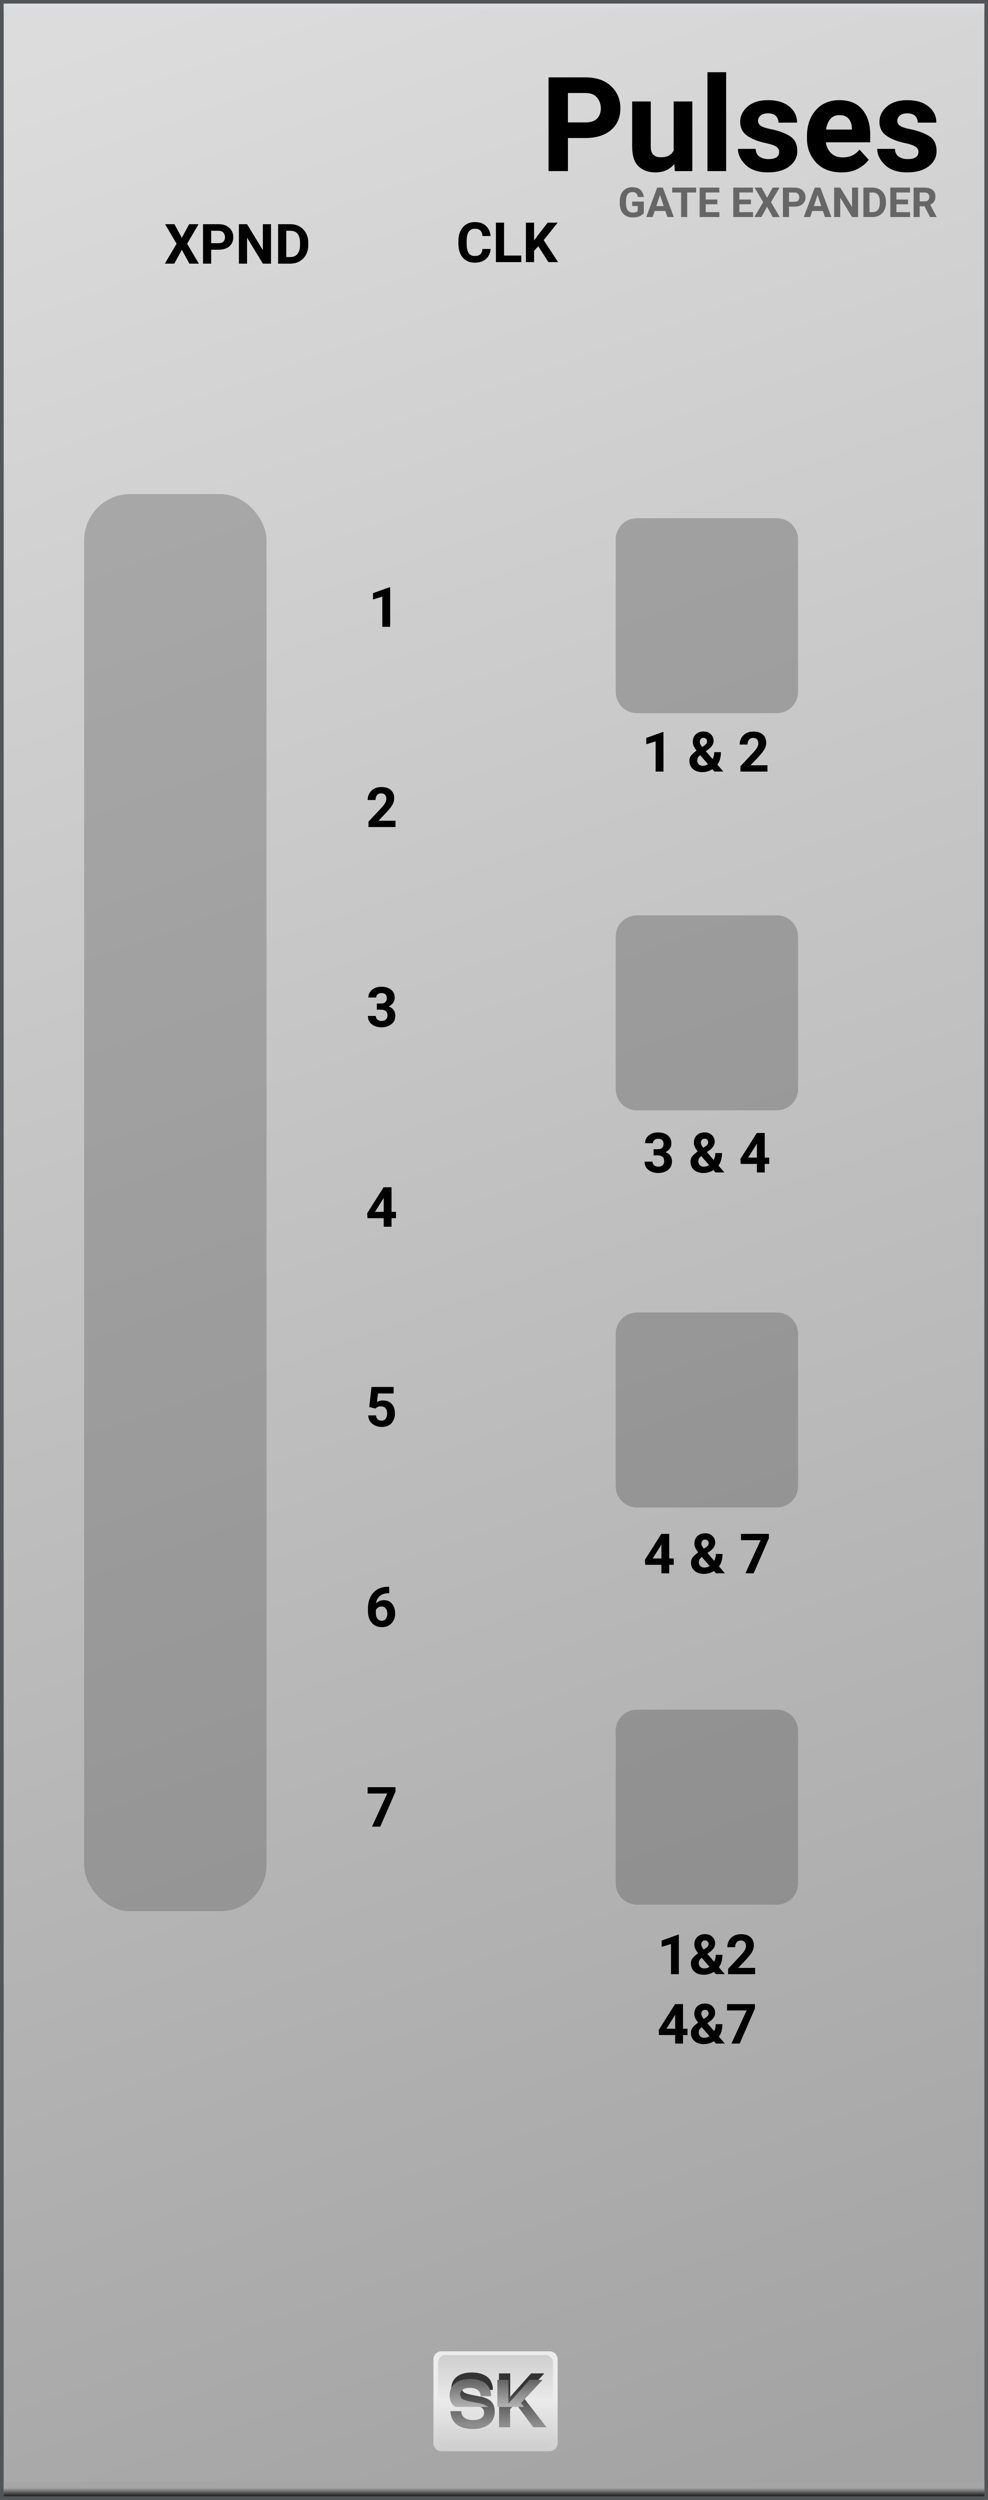 <?xml version="1.0" encoding="UTF-8" standalone="no"?>
<!-- Created with Inkscape (http://www.inkscape.org/) -->

<svg
   xmlns:dc="http://purl.org/dc/elements/1.1/"
   xmlns:cc="http://creativecommons.org/ns#"
   xmlns:rdf="http://www.w3.org/1999/02/22-rdf-syntax-ns#"
   xmlns:svg="http://www.w3.org/2000/svg"
   xmlns="http://www.w3.org/2000/svg"
   xmlns:xlink="http://www.w3.org/1999/xlink"
   xmlns:sodipodi="http://sodipodi.sourceforge.net/DTD/sodipodi-0.dtd"
   xmlns:inkscape="http://www.inkscape.org/namespaces/inkscape"
   width="50.8mm"
   height="128.499mm"
   viewBox="0 0 50.8 128.499"
   version="1.1"
   id="svg48736"
   inkscape:version="0.92.3 (unknown)"
   sodipodi:docname="AlanPulses.svg"
   inkscape:export-filename="/home/david/draf.png"
   inkscape:export-xdpi="120"
   inkscape:export-ydpi="120">
  <rect x="0" y="0" width="50.8" height="128.499" fill="#808080" stroke="none"/>
  <defs
     id="defs48730">
    <linearGradient
       id="linearGradient8686"
       inkscape:collect="always">
      <stop
         id="stop8682"
         offset="0"
         style="stop-color:#a5a5a5;stop-opacity:1" />
      <stop
         id="stop8684"
         offset="1"
         style="stop-color:#000000;stop-opacity:1" />
    </linearGradient>
    <linearGradient
       inkscape:collect="always"
       id="linearGradient8315">
      <stop
         style="stop-color:#d9d9d9;stop-opacity:0"
         offset="0"
         id="stop8311" />
      <stop
         style="stop-color:#dbdee3;stop-opacity:1"
         offset="1"
         id="stop8313" />
    </linearGradient>
    <linearGradient
       id="linearGradient8309"
       inkscape:collect="always">
      <stop
         id="stop8305"
         offset="0"
         style="stop-color:#a3a3a3;stop-opacity:1" />
      <stop
         id="stop8307"
         offset="1"
         style="stop-color:#dcdcdc;stop-opacity:1" />
    </linearGradient>
    <linearGradient
       inkscape:collect="always"
       xlink:href="#linearGradient8309"
       id="linearGradient1499"
       x1="489.663"
       y1="41.077"
       x2="445.564"
       y2="-82.402"
       gradientUnits="userSpaceOnUse"
       gradientTransform="translate(-103.167,6.8478645e-4)" />
    <linearGradient
       inkscape:collect="always"
       xlink:href="#linearGradient8315"
       id="linearGradient1503"
       gradientUnits="userSpaceOnUse"
       x1="468.94"
       y1="-4.235"
       x2="468.95"
       y2="-87.593"
       gradientTransform="matrix(1,0,0,0.006,-103.167,-84.019)" />
    <linearGradient
       inkscape:collect="always"
       xlink:href="#linearGradient8686"
       id="linearGradient3054"
       gradientUnits="userSpaceOnUse"
       gradientTransform="matrix(1,0,0,-0.006,-103.167,43.112)"
       x1="468.95"
       y1="-4.235"
       x2="468.95"
       y2="-87.593" />
    <linearGradient
       y2="-123.204"
       x2="793.111"
       y1="-151.884"
       x1="793.111"
       gradientTransform="matrix(0.066,0,0,-0.066,312.458,30.459)"
       gradientUnits="userSpaceOnUse"
       id="linearGradient1458"
       xlink:href="#linearGradient13900"
       inkscape:collect="always" />
    <linearGradient
       id="linearGradient13900"
       inkscape:collect="always">
      <stop
         id="stop13896"
         offset="0"
         style="stop-color:#cccccc;stop-opacity:1;" />
      <stop
         id="stop13898"
         offset="1"
         style="stop-color:#ececec;stop-opacity:1" />
    </linearGradient>
    <linearGradient
       y2="-123.204"
       x2="793.111"
       y1="-151.884"
       x1="793.111"
       gradientTransform="matrix(0.061,0,0,0.061,316.44,46.26)"
       gradientUnits="userSpaceOnUse"
       id="linearGradient1460"
       xlink:href="#linearGradient13900"
       inkscape:collect="always" />
    <linearGradient
       y2="-123.204"
       x2="793.111"
       y1="-151.884"
       x1="793.111"
       gradientTransform="matrix(0.061,0,0,-0.061,316.44,31.08)"
       gradientUnits="userSpaceOnUse"
       id="linearGradient1462"
       xlink:href="#linearGradient13900"
       inkscape:collect="always" />
    <linearGradient
       y2="-119.355"
       x2="546.964"
       y1="-114.068"
       x1="546.964"
       gradientUnits="userSpaceOnUse"
       id="linearGradient1468"
       xlink:href="#linearGradient14001"
       inkscape:collect="always" />
    <linearGradient
       id="linearGradient14001"
       inkscape:collect="always">
      <stop
         id="stop13997"
         offset="0"
         style="stop-color:#8d8d8d;stop-opacity:1" />
      <stop
         id="stop13999"
         offset="1"
         style="stop-color:#333333;stop-opacity:1" />
    </linearGradient>
    <linearGradient
       y2="466.451"
       x2="93.682"
       y1="463.187"
       x1="93.682"
       gradientUnits="userSpaceOnUse"
       id="linearGradient1470"
       xlink:href="#linearGradient13993"
       inkscape:collect="always" />
    <linearGradient
       id="linearGradient13993"
       inkscape:collect="always">
      <stop
         id="stop13989"
         offset="0"
         style="stop-color:#666666;stop-opacity:1" />
      <stop
         id="stop13991"
         offset="1"
         style="stop-color:#b3b3b3;stop-opacity:1" />
    </linearGradient>
    <linearGradient
       inkscape:collect="always"
       xlink:href="#linearGradient14001"
       id="linearGradient3653"
       gradientUnits="userSpaceOnUse"
       x1="546.964"
       y1="-114.068"
       x2="546.964"
       y2="-119.355" />
    <linearGradient
       inkscape:collect="always"
       xlink:href="#linearGradient14001"
       id="linearGradient3655"
       gradientUnits="userSpaceOnUse"
       x1="546.964"
       y1="-114.068"
       x2="546.964"
       y2="-119.355" />
  </defs>
  <sodipodi:namedview
     id="base"
     pagecolor="#ffffff"
     bordercolor="#666666"
     borderopacity="1.0"
     inkscape:pageopacity="0.0"
     inkscape:pageshadow="2"
     inkscape:zoom="1.3074439"
     inkscape:cx="106.88493"
     inkscape:cy="235.76286"
     inkscape:document-units="mm"
     inkscape:current-layer="layer1"
     showgrid="false"
     fit-margin-top="0"
     fit-margin-left="0"
     fit-margin-right="0"
     fit-margin-bottom="0"
     inkscape:snap-bbox="true"
     inkscape:bbox-nodes="true"
     inkscape:window-width="1920"
     inkscape:window-height="1016"
     inkscape:window-x="0"
     inkscape:window-y="27"
     inkscape:window-maximized="1"
     inkscape:snap-page="true"
     inkscape:snap-global="false"
     showguides="true"
     inkscape:guide-bbox="true"
     borderlayer="true">
    <inkscape:grid
       type="xygrid"
       id="grid2513" />
    <sodipodi:guide
       position="27.675,124.646"
       orientation="0,1"
       id="guide1358"
       inkscape:locked="false" />
    <sodipodi:guide
       position="24.795,119.705"
       orientation="0,1"
       id="guide1360"
       inkscape:locked="false" />
    <sodipodi:guide
       position="11.621,118.92"
       orientation="0,1"
       id="guide1362"
       inkscape:locked="false" />
    <sodipodi:guide
       position="11.621,117.343"
       orientation="0,1"
       id="guide1364"
       inkscape:locked="false" />
    <sodipodi:guide
       position="22.605,2.496"
       orientation="0,21.136"
       id="guide1426"
       inkscape:locked="false" />
    <sodipodi:guide
       position="28.197,7.663"
       orientation="0,-21.136"
       id="guide1432"
       inkscape:locked="false" />
  </sodipodi:namedview>
  <g
     inkscape:label="Layer 1"
     inkscape:groupmode="layer"
     id="layer1"
     transform="translate(-339.725,84.75)"
     style="display:inline">
    <path
       inkscape:connector-curvature="0"
       style="fill:#ffd714;fill-opacity:1;stroke:none;stroke-width:0.353"
       d=""
       id="path47866" />
    <path
       inkscape:connector-curvature="0"
       style="fill:#ffd714;fill-opacity:1;stroke:none;stroke-width:0.353"
       d=""
       id="path47814" />
    <path
       inkscape:connector-curvature="0"
       style="fill:#ffd714;fill-opacity:1;stroke:none;stroke-width:0.353"
       d=""
       id="path47770" />
    <path
       inkscape:connector-curvature="0"
       style="fill:#ffd714;fill-opacity:1;stroke:none;stroke-width:0.353"
       d=""
       id="path47726" />
    <path
       inkscape:connector-curvature="0"
       style="fill:#ffd714;fill-opacity:1;stroke:none;stroke-width:0.353"
       d=""
       id="path47690" />
    <path
       inkscape:connector-curvature="0"
       style="fill:#ffd714;fill-opacity:1;stroke:none;stroke-width:0.353"
       d=""
       id="path47662" />
    <path
       inkscape:connector-curvature="0"
       style="fill:#ffd714;fill-opacity:1;stroke:none;stroke-width:0.353"
       d=""
       id="path47630" />
    <path
       inkscape:connector-curvature="0"
       style="fill:url(#linearGradient1499);fill-opacity:1;fill-rule:nonzero;stroke:none;stroke-width:0.353"
       d="M 339.913,-84.564 V 43.562 h 50.426 V -84.564 Z"
       id="path1168" />
    <path
       inkscape:connector-curvature="0"
       id="path40444"
       d="m 390.525,-84.75 h -50.8 v 128.499 h 50.8 z M 390.339,43.562 H 339.912 V -84.564 h 50.427 z m 0,0"
       style="fill:#515558;fill-opacity:1;fill-rule:nonzero;stroke:none;stroke-width:0.353" />
    <path
       inkscape:connector-curvature="0"
       style="fill:url(#linearGradient1503);fill-opacity:1;fill-rule:nonzero;stroke:none;stroke-width:0.028"
       d="m 339.913,-84.564 v 0.826 h 50.426 v -0.826 z"
       id="path1501" />
    <path
       inkscape:connector-curvature="0"
       style="fill:url(#linearGradient3054);fill-opacity:1;fill-rule:nonzero;stroke:none;stroke-width:0.028"
       d="m 339.913,42.831 v 0.732 h 50.426 v -0.732 z"
       id="path3052" />
    <g
       style="display:inline"
       id="g1456"
       transform="matrix(1.545,0,0,1.545,-198.915,-21.067)">
      <path
         style="opacity:1;fill:url(#linearGradient1458);fill-opacity:1;stroke:none;stroke-width:0.03;stroke-linecap:round;stroke-linejoin:round;stroke-miterlimit:4;stroke-dasharray:none;stroke-opacity:1"
         d="m 363.327,40.332 c -0.149,0 -0.268,-0.12 -0.268,-0.268 v -1.394 -1.394 c 0,-0.149 0.12,-0.268 0.268,-0.268 h 3.598 c 0.149,0 0.268,0.12 0.268,0.268 v 1.394 1.394 c 0,0.149 -0.12,0.268 -0.268,0.268 z"
         id="path1436"
         inkscape:connector-curvature="0" />
      <path
         style="opacity:1;fill:url(#linearGradient1460);fill-opacity:1;stroke:none;stroke-width:0.028;stroke-linecap:round;stroke-linejoin:round;stroke-miterlimit:4;stroke-dasharray:none;stroke-opacity:1"
         d="m 363.463,37.133 c -0.137,0 -0.248,0.111 -0.248,0.248 v 1.289 h 3.822 v -1.289 c 0,-0.137 -0.111,-0.248 -0.248,-0.248 z"
         id="path1438"
         inkscape:connector-curvature="0"
         sodipodi:nodetypes="ssccsss" />
      <g
         id="g1444"
         transform="matrix(0.232,0,0,0.232,237.926,65.907)">
        <path
           d="m 547.884,-119.04 h -1.482 q -0.085,-1.206 -1.619,-1.206 -0.614,0 -0.974,0.265 -0.36,0.254 -0.36,0.688 0,0.423 0.307,0.635 0.307,0.201 1.154,0.37 l 1.206,0.233 q 1.069,0.212 1.556,0.72 0.487,0.497 0.487,1.408 0,1.175 -0.836,1.841 -0.836,0.656 -2.328,0.656 -1.482,0 -2.307,-0.656 -0.815,-0.656 -0.889,-1.894 h 1.545 q 0.042,0.624 0.487,0.953 0.445,0.328 1.249,0.328 0.72,0 1.132,-0.275 0.423,-0.275 0.423,-0.762 0,-0.466 -0.328,-0.72 -0.328,-0.254 -1.122,-0.402 l -1.079,-0.212 q -1.175,-0.222 -1.672,-0.699 -0.497,-0.476 -0.497,-1.376 0,-1.132 0.762,-1.746 0.773,-0.624 2.159,-0.624 0.402,0 0.773,0.053 0.381,0.053 0.804,0.222 0.423,0.159 0.73,0.423 0.307,0.254 0.508,0.72 0.212,0.455 0.212,1.058 z"
           style="font-style:normal;font-variant:normal;font-weight:600;font-stretch:normal;font-size:10.583px;line-height:1.25;font-family:FreeSans;-inkscape-font-specification:'FreeSans, Semi-Bold';font-variant-ligatures:normal;font-variant-caps:normal;font-variant-numeric:normal;font-feature-settings:normal;text-align:start;letter-spacing:0px;word-spacing:0px;writing-mode:lr-tb;text-anchor:start;fill:#000000;fill-opacity:1;stroke:none;stroke-width:0.265"
           id="path1440"
           inkscape:connector-curvature="0" />
        <path
           d="m 550.365,-116.257 v 2.582 h -1.587 v -7.715 h 1.587 v 3.387 l 3.016,-3.387 h 1.873 l -3.08,3.323 3.408,4.392 h -1.894 l -2.529,-3.408 z"
           style="font-style:normal;font-variant:normal;font-weight:600;font-stretch:normal;font-size:10.583px;line-height:1.25;font-family:FreeSans;-inkscape-font-specification:'FreeSans, Semi-Bold';font-variant-ligatures:normal;font-variant-caps:normal;font-variant-numeric:normal;font-feature-settings:normal;text-align:start;letter-spacing:0px;word-spacing:0px;writing-mode:lr-tb;text-anchor:start;fill:#000000;fill-opacity:1;stroke:none;stroke-width:0.265"
           id="path1442"
           inkscape:connector-curvature="0" />
      </g>
      <path
         sodipodi:nodetypes="ssccsss"
         inkscape:connector-curvature="0"
         id="path1446"
         d="m 363.463,40.207 c -0.137,0 -0.248,-0.111 -0.248,-0.248 v -1.289 h 3.822 v 1.289 c 0,0.137 -0.111,0.248 -0.248,0.248 z"
         style="opacity:1;fill:url(#linearGradient1462);fill-opacity:1;stroke:none;stroke-width:0.028;stroke-linecap:round;stroke-linejoin:round;stroke-miterlimit:4;stroke-dasharray:none;stroke-opacity:1" />
      <g
         transform="matrix(0.232,0,0,0.232,237.926,65.907)"
         id="g1452"
         style="fill:url(#linearGradient1468);fill-opacity:1">
        <path
           inkscape:connector-curvature="0"
           id="path1448"
           style="font-style:normal;font-variant:normal;font-weight:600;font-stretch:normal;font-size:10.583px;line-height:1.25;font-family:FreeSans;-inkscape-font-specification:'FreeSans, Semi-Bold';font-variant-ligatures:normal;font-variant-caps:normal;font-variant-numeric:normal;font-feature-settings:normal;text-align:start;letter-spacing:0px;word-spacing:0px;writing-mode:lr-tb;text-anchor:start;fill:url(#linearGradient3653);fill-opacity:1;stroke:none;stroke-width:0.265"
           d="m 547.884,-119.04 h -1.482 q -0.085,-1.206 -1.619,-1.206 -0.614,0 -0.974,0.265 -0.36,0.254 -0.36,0.688 0,0.423 0.307,0.635 0.307,0.201 1.154,0.37 l 1.206,0.233 q 1.069,0.212 1.556,0.72 0.487,0.497 0.487,1.408 0,1.175 -0.836,1.841 -0.836,0.656 -2.328,0.656 -1.482,0 -2.307,-0.656 -0.815,-0.656 -0.889,-1.894 h 1.545 q 0.042,0.624 0.487,0.953 0.445,0.328 1.249,0.328 0.72,0 1.132,-0.275 0.423,-0.275 0.423,-0.762 0,-0.466 -0.328,-0.72 -0.328,-0.254 -1.122,-0.402 l -1.079,-0.212 q -1.175,-0.222 -1.672,-0.699 -0.497,-0.476 -0.497,-1.376 0,-1.132 0.762,-1.746 0.773,-0.624 2.159,-0.624 0.402,0 0.773,0.053 0.381,0.053 0.804,0.222 0.423,0.159 0.73,0.423 0.307,0.254 0.508,0.72 0.212,0.455 0.212,1.058 z" />
        <path
           inkscape:connector-curvature="0"
           id="path1450"
           style="font-style:normal;font-variant:normal;font-weight:600;font-stretch:normal;font-size:10.583px;line-height:1.25;font-family:FreeSans;-inkscape-font-specification:'FreeSans, Semi-Bold';font-variant-ligatures:normal;font-variant-caps:normal;font-variant-numeric:normal;font-feature-settings:normal;text-align:start;letter-spacing:0px;word-spacing:0px;writing-mode:lr-tb;text-anchor:start;fill:url(#linearGradient3655);fill-opacity:1;stroke:none;stroke-width:0.265"
           d="m 550.365,-116.257 v 2.582 h -1.587 v -7.715 h 1.587 v 3.387 l 3.016,-3.387 h 1.873 l -3.08,3.323 3.408,4.392 h -1.894 l -2.529,-3.408 z" />
      </g>
      <path
         style="font-style:normal;font-variant:normal;font-weight:600;font-stretch:normal;font-size:10.583px;line-height:1.25;font-family:FreeSans;-inkscape-font-specification:'FreeSans, Semi-Bold';font-variant-ligatures:normal;font-variant-caps:normal;font-variant-numeric:normal;font-feature-settings:normal;text-align:start;letter-spacing:0px;word-spacing:0px;writing-mode:lr-tb;text-anchor:start;fill:url(#linearGradient1470);fill-opacity:1;stroke:none;stroke-width:0.232"
         d="m 92.645,462.941 c -0.81,0 -1.441,0.182 -1.893,0.547 -0.445,0.359 -0.666,0.868 -0.666,1.529 0,0.525 0.145,0.929 0.436,1.207 0.086,0.083 0.197,0.157 0.318,0.227 h 4.09 c -0.283,-0.216 -0.672,-0.378 -1.182,-0.479 l -1.057,-0.203 c -0.495,-0.099 -0.833,-0.207 -1.012,-0.324 -0.179,-0.124 -0.268,-0.309 -0.268,-0.557 0,-0.253 0.104,-0.455 0.314,-0.604 0.21,-0.155 0.495,-0.23 0.854,-0.23 0.896,0 1.369,0.352 1.418,1.057 h 1.299 c 0,-0.352 -0.062,-0.662 -0.186,-0.928 -0.118,-0.272 -0.266,-0.482 -0.445,-0.631 -0.179,-0.155 -0.393,-0.278 -0.641,-0.371 -0.247,-0.099 -0.483,-0.162 -0.705,-0.193 -0.216,-0.031 -0.441,-0.047 -0.676,-0.047 z m 3.436,0.111 v 3.398 h 3.354 l -0.377,-0.486 2.697,-2.912 h -1.641 l -2.643,2.967 v -2.967 z"
         transform="matrix(0.265,0,0,0.265,339.725,-84.75)"
         id="path1454"
         inkscape:connector-curvature="0" />
    </g>
    <g
       aria-label="Pulses"
       style="font-style:normal;font-variant:normal;font-weight:600;font-stretch:normal;font-size:6.778px;line-height:1.25;font-family:FreeSans;-inkscape-font-specification:'FreeSans, Semi-Bold';font-variant-ligatures:normal;font-variant-caps:normal;font-variant-numeric:normal;font-feature-settings:normal;text-align:center;letter-spacing:0px;word-spacing:0px;writing-mode:lr-tb;text-anchor:middle;display:inline;fill:#000000;fill-opacity:1;stroke:none;stroke-width:0.169"
       id="text131">
      <path
         d="m 369.813,-77.656 h -0.887 v 1.701 h -0.996 v -4.818 h 1.883 q 0.854,0 1.33,0.45 0.48,0.45 0.48,1.142 0,0.698 -0.48,1.112 -0.477,0.414 -1.33,0.414 z m -0.887,-2.313 v 1.512 h 0.887 q 0.427,0 0.616,-0.202 0.189,-0.202 0.189,-0.516 0,-0.314 -0.189,-0.553 -0.189,-0.242 -0.616,-0.242 z"
         style="font-style:normal;font-variant:normal;font-weight:600;font-stretch:normal;font-size:6.778px;font-family:FreeSans;-inkscape-font-specification:'FreeSans, Semi-Bold';font-variant-ligatures:normal;font-variant-caps:normal;font-variant-numeric:normal;font-feature-settings:normal;text-align:center;writing-mode:lr-tb;text-anchor:middle;fill:#000000;fill-opacity:1;stroke-width:0.169"
         id="path5272" />
      <path
         d="m 374.423,-75.955 -0.026,-0.367 q -0.351,0.434 -0.98,0.434 -0.529,0 -0.86,-0.311 -0.328,-0.311 -0.328,-1.019 v -2.317 h 0.956 v 2.323 q 0,0.298 0.142,0.424 0.142,0.122 0.364,0.122 0.261,0 0.424,-0.089 0.162,-0.093 0.248,-0.252 v -2.528 h 0.96 v 3.581 z"
         style="font-style:normal;font-variant:normal;font-weight:600;font-stretch:normal;font-size:6.778px;font-family:FreeSans;-inkscape-font-specification:'FreeSans, Semi-Bold';font-variant-ligatures:normal;font-variant-caps:normal;font-variant-numeric:normal;font-feature-settings:normal;text-align:center;writing-mode:lr-tb;text-anchor:middle;fill:#000000;fill-opacity:1;stroke-width:0.169"
         id="path5274" />
      <path
         d="m 377.061,-81.038 v 5.083 h -0.96 v -5.083 z"
         style="font-style:normal;font-variant:normal;font-weight:600;font-stretch:normal;font-size:6.778px;font-family:FreeSans;-inkscape-font-specification:'FreeSans, Semi-Bold';font-variant-ligatures:normal;font-variant-caps:normal;font-variant-numeric:normal;font-feature-settings:normal;text-align:center;writing-mode:lr-tb;text-anchor:middle;fill:#000000;fill-opacity:1;stroke-width:0.169"
         id="path5276" />
      <path
         d="m 379.788,-76.948 q 0,-0.152 -0.142,-0.255 -0.139,-0.106 -0.589,-0.202 -0.549,-0.116 -0.913,-0.367 -0.361,-0.255 -0.361,-0.718 0,-0.447 0.377,-0.778 0.381,-0.334 1.049,-0.334 0.698,0 1.099,0.328 0.4,0.328 0.4,0.827 h -0.956 q 0,-0.205 -0.132,-0.341 -0.132,-0.136 -0.414,-0.136 -0.238,0 -0.374,0.113 -0.132,0.109 -0.132,0.275 0,0.156 0.146,0.255 0.149,0.099 0.523,0.172 0.582,0.116 0.966,0.354 0.384,0.238 0.384,0.771 0,0.473 -0.407,0.784 -0.407,0.311 -1.099,0.311 -0.751,0 -1.148,-0.384 -0.397,-0.387 -0.397,-0.824 h 0.91 q 0.013,0.281 0.205,0.404 0.195,0.122 0.45,0.122 0.556,0 0.556,-0.377 z"
         style="font-style:normal;font-variant:normal;font-weight:600;font-stretch:normal;font-size:6.778px;font-family:FreeSans;-inkscape-font-specification:'FreeSans, Semi-Bold';font-variant-ligatures:normal;font-variant-caps:normal;font-variant-numeric:normal;font-feature-settings:normal;text-align:center;writing-mode:lr-tb;text-anchor:middle;fill:#000000;fill-opacity:1;stroke-width:0.169"
         id="path5278" />
      <path
         d="m 384.391,-76.538 q -0.172,0.245 -0.523,0.447 -0.351,0.202 -0.874,0.202 -0.837,0 -1.307,-0.506 -0.47,-0.51 -0.47,-1.228 v -0.129 q 0,-0.811 0.45,-1.33 0.453,-0.52 1.221,-0.52 0.771,0 1.175,0.483 0.404,0.483 0.404,1.277 v 0.407 h -2.28 q 0.05,0.347 0.275,0.563 0.225,0.212 0.592,0.212 0.546,0 0.864,-0.4 z m -1.509,-2.293 q -0.304,0 -0.47,0.205 -0.165,0.205 -0.215,0.536 h 1.33 v -0.073 q -0.007,-0.288 -0.162,-0.477 -0.152,-0.192 -0.483,-0.192 z"
         style="font-style:normal;font-variant:normal;font-weight:600;font-stretch:normal;font-size:6.778px;font-family:FreeSans;-inkscape-font-specification:'FreeSans, Semi-Bold';font-variant-ligatures:normal;font-variant-caps:normal;font-variant-numeric:normal;font-feature-settings:normal;text-align:center;writing-mode:lr-tb;text-anchor:middle;fill:#000000;fill-opacity:1;stroke-width:0.169"
         id="path5280" />
      <path
         d="m 386.949,-76.948 q 0,-0.152 -0.142,-0.255 -0.139,-0.106 -0.589,-0.202 -0.549,-0.116 -0.913,-0.367 -0.361,-0.255 -0.361,-0.718 0,-0.447 0.377,-0.778 0.381,-0.334 1.049,-0.334 0.698,0 1.099,0.328 0.4,0.328 0.4,0.827 h -0.956 q 0,-0.205 -0.132,-0.341 -0.132,-0.136 -0.414,-0.136 -0.238,0 -0.374,0.113 -0.132,0.109 -0.132,0.275 0,0.156 0.146,0.255 0.149,0.099 0.523,0.172 0.582,0.116 0.966,0.354 0.384,0.238 0.384,0.771 0,0.473 -0.407,0.784 -0.407,0.311 -1.099,0.311 -0.751,0 -1.148,-0.384 -0.397,-0.387 -0.397,-0.824 h 0.91 q 0.013,0.281 0.205,0.404 0.195,0.122 0.45,0.122 0.556,0 0.556,-0.377 z"
         style="font-style:normal;font-variant:normal;font-weight:600;font-stretch:normal;font-size:6.778px;font-family:FreeSans;-inkscape-font-specification:'FreeSans, Semi-Bold';font-variant-ligatures:normal;font-variant-caps:normal;font-variant-numeric:normal;font-feature-settings:normal;text-align:center;writing-mode:lr-tb;text-anchor:middle;fill:#000000;fill-opacity:1;stroke-width:0.169"
         id="path5282" />
    </g>
    <g
       aria-label="GATE EXPANDER"
       style="font-style:normal;font-variant:normal;font-weight:600;font-stretch:normal;font-size:2.128px;line-height:1.25;font-family:FreeSans;-inkscape-font-specification:'FreeSans, Semi-Bold';font-variant-ligatures:normal;font-variant-caps:normal;font-variant-numeric:normal;font-feature-settings:normal;text-align:start;letter-spacing:0px;word-spacing:0px;writing-mode:lr-tb;text-anchor:start;display:inline;fill:#666666;fill-opacity:1;stroke:none;stroke-width:0.053"
       id="text352">
      <path
         d="m 372.828,-74.389 v 0.604 q -0.054,0.064 -0.192,0.138 -0.137,0.074 -0.387,0.074 -0.294,0 -0.476,-0.19 -0.181,-0.191 -0.181,-0.541 v -0.09 q 0,-0.35 0.174,-0.541 0.174,-0.192 0.461,-0.192 0.294,0 0.434,0.141 0.14,0.141 0.165,0.362 h -0.303 q -0.018,-0.114 -0.082,-0.183 -0.064,-0.069 -0.206,-0.069 -0.326,0 -0.326,0.48 v 0.092 q 0,0.48 0.356,0.48 0.112,0 0.168,-0.025 0.056,-0.026 0.081,-0.05 v -0.261 h -0.283 v -0.229 z"
         style="font-style:normal;font-variant:normal;font-weight:600;font-stretch:normal;font-size:2.128px;font-family:FreeSans;-inkscape-font-specification:'FreeSans, Semi-Bold';font-variant-ligatures:normal;font-variant-caps:normal;font-variant-numeric:normal;font-feature-settings:normal;text-align:start;writing-mode:lr-tb;text-anchor:start;fill:#666666;fill-opacity:1;stroke-width:0.053"
         id="path5247" />
      <path
         d="m 372.953,-73.594 0.563,-1.513 h 0.289 l 0.566,1.513 h -0.332 l -0.104,-0.312 h -0.548 l -0.104,0.312 z m 0.518,-0.564 h 0.379 l -0.189,-0.568 z"
         style="font-style:normal;font-variant:normal;font-weight:600;font-stretch:normal;font-size:2.128px;font-family:FreeSans;-inkscape-font-specification:'FreeSans, Semi-Bold';font-variant-ligatures:normal;font-variant-caps:normal;font-variant-numeric:normal;font-feature-settings:normal;text-align:start;writing-mode:lr-tb;text-anchor:start;fill:#666666;fill-opacity:1;stroke-width:0.053"
         id="path5249" />
      <path
         d="m 374.289,-74.855 v -0.252 h 1.231 v 0.252 h -0.462 v 1.26 h -0.312 v -1.26 z"
         style="font-style:normal;font-variant:normal;font-weight:600;font-stretch:normal;font-size:2.128px;font-family:FreeSans;-inkscape-font-specification:'FreeSans, Semi-Bold';font-variant-ligatures:normal;font-variant-caps:normal;font-variant-numeric:normal;font-feature-settings:normal;text-align:start;writing-mode:lr-tb;text-anchor:start;fill:#666666;fill-opacity:1;stroke-width:0.053"
         id="path5251" />
      <path
         d="m 375.699,-73.594 v -1.513 h 1.012 v 0.252 h -0.699 v 0.361 h 0.597 v 0.244 h -0.597 v 0.404 h 0.702 v 0.251 z"
         style="font-style:normal;font-variant:normal;font-weight:600;font-stretch:normal;font-size:2.128px;font-family:FreeSans;-inkscape-font-specification:'FreeSans, Semi-Bold';font-variant-ligatures:normal;font-variant-caps:normal;font-variant-numeric:normal;font-feature-settings:normal;text-align:start;writing-mode:lr-tb;text-anchor:start;fill:#666666;fill-opacity:1;stroke-width:0.053"
         id="path5253" />
      <path
         d="m 377.428,-73.594 v -1.513 h 1.012 v 0.252 h -0.699 v 0.361 h 0.597 v 0.244 h -0.597 v 0.404 h 0.702 v 0.251 z"
         style="font-style:normal;font-variant:normal;font-weight:600;font-stretch:normal;font-size:2.128px;font-family:FreeSans;-inkscape-font-specification:'FreeSans, Semi-Bold';font-variant-ligatures:normal;font-variant-caps:normal;font-variant-numeric:normal;font-feature-settings:normal;text-align:start;writing-mode:lr-tb;text-anchor:start;fill:#666666;fill-opacity:1;stroke-width:0.053"
         id="path5255" />
      <path
         d="m 378.883,-75.107 0.284,0.521 0.283,-0.521 h 0.358 l -0.44,0.75 0.451,0.763 h -0.363 l -0.29,-0.53 -0.291,0.53 h -0.363 l 0.452,-0.763 -0.441,-0.75 z"
         style="font-style:normal;font-variant:normal;font-weight:600;font-stretch:normal;font-size:2.128px;font-family:FreeSans;-inkscape-font-specification:'FreeSans, Semi-Bold';font-variant-ligatures:normal;font-variant-caps:normal;font-variant-numeric:normal;font-feature-settings:normal;text-align:start;writing-mode:lr-tb;text-anchor:start;fill:#666666;fill-opacity:1;stroke-width:0.053"
         id="path5257" />
      <path
         d="m 380.571,-74.128 h -0.278 v 0.534 h -0.313 v -1.513 h 0.591 q 0.268,0 0.418,0.141 0.151,0.141 0.151,0.358 0,0.219 -0.151,0.349 -0.15,0.13 -0.418,0.13 z m -0.278,-0.726 v 0.475 h 0.278 q 0.134,0 0.193,-0.063 0.059,-0.063 0.059,-0.162 0,-0.099 -0.059,-0.174 -0.059,-0.076 -0.193,-0.076 z"
         style="font-style:normal;font-variant:normal;font-weight:600;font-stretch:normal;font-size:2.128px;font-family:FreeSans;-inkscape-font-specification:'FreeSans, Semi-Bold';font-variant-ligatures:normal;font-variant-caps:normal;font-variant-numeric:normal;font-feature-settings:normal;text-align:start;writing-mode:lr-tb;text-anchor:start;fill:#666666;fill-opacity:1;stroke-width:0.053"
         id="path5259" />
      <path
         d="m 381.054,-73.594 0.563,-1.513 h 0.289 l 0.566,1.513 h -0.332 l -0.104,-0.312 h -0.548 l -0.104,0.312 z m 0.518,-0.564 h 0.379 l -0.189,-0.568 z"
         style="font-style:normal;font-variant:normal;font-weight:600;font-stretch:normal;font-size:2.128px;font-family:FreeSans;-inkscape-font-specification:'FreeSans, Semi-Bold';font-variant-ligatures:normal;font-variant-caps:normal;font-variant-numeric:normal;font-feature-settings:normal;text-align:start;writing-mode:lr-tb;text-anchor:start;fill:#666666;fill-opacity:1;stroke-width:0.053"
         id="path5261" />
      <path
         d="m 383.846,-75.107 v 1.513 h -0.312 l -0.607,-0.996 v 0.996 h -0.313 v -1.513 h 0.313 l 0.607,0.997 v -0.997 z"
         style="font-style:normal;font-variant:normal;font-weight:600;font-stretch:normal;font-size:2.128px;font-family:FreeSans;-inkscape-font-specification:'FreeSans, Semi-Bold';font-variant-ligatures:normal;font-variant-caps:normal;font-variant-numeric:normal;font-feature-settings:normal;text-align:start;writing-mode:lr-tb;text-anchor:start;fill:#666666;fill-opacity:1;stroke-width:0.053"
         id="path5263" />
      <path
         d="m 384.119,-73.594 v -1.513 h 0.467 q 0.305,0 0.498,0.199 0.193,0.199 0.193,0.524 v 0.068 q 0,0.324 -0.193,0.524 -0.192,0.198 -0.502,0.198 z m 0.467,-1.26 h -0.154 v 1.009 h 0.15 q 0.186,0 0.282,-0.122 0.097,-0.123 0.097,-0.349 v -0.07 q 0,-0.469 -0.374,-0.469 z"
         style="font-style:normal;font-variant:normal;font-weight:600;font-stretch:normal;font-size:2.128px;font-family:FreeSans;-inkscape-font-specification:'FreeSans, Semi-Bold';font-variant-ligatures:normal;font-variant-caps:normal;font-variant-numeric:normal;font-feature-settings:normal;text-align:start;writing-mode:lr-tb;text-anchor:start;fill:#666666;fill-opacity:1;stroke-width:0.053"
         id="path5265" />
      <path
         d="m 385.503,-73.594 v -1.513 h 1.012 v 0.252 h -0.699 v 0.361 h 0.597 v 0.244 h -0.597 v 0.404 h 0.702 v 0.251 z"
         style="font-style:normal;font-variant:normal;font-weight:600;font-stretch:normal;font-size:2.128px;font-family:FreeSans;-inkscape-font-specification:'FreeSans, Semi-Bold';font-variant-ligatures:normal;font-variant-caps:normal;font-variant-numeric:normal;font-feature-settings:normal;text-align:start;writing-mode:lr-tb;text-anchor:start;fill:#666666;fill-opacity:1;stroke-width:0.053"
         id="path5267" />
      <path
         d="m 387.544,-73.594 -0.283,-0.555 h -0.248 v 0.555 h -0.313 v -1.513 h 0.563 q 0.261,0 0.409,0.117 0.15,0.116 0.15,0.34 0,0.164 -0.073,0.265 -0.073,0.101 -0.197,0.157 l 0.327,0.619 v 0.015 z m -0.531,-1.26 v 0.454 h 0.25 q 0.123,0 0.184,-0.061 0.062,-0.062 0.062,-0.164 0,-0.105 -0.06,-0.166 -0.06,-0.062 -0.186,-0.062 z"
         style="font-style:normal;font-variant:normal;font-weight:600;font-stretch:normal;font-size:2.128px;font-family:FreeSans;-inkscape-font-specification:'FreeSans, Semi-Bold';font-variant-ligatures:normal;font-variant-caps:normal;font-variant-numeric:normal;font-feature-settings:normal;text-align:start;writing-mode:lr-tb;text-anchor:start;fill:#666666;fill-opacity:1;stroke-width:0.053"
         id="path5269" />
    </g>
    <g
       aria-label="1&amp;2
4&amp;7"
       style="font-style:normal;font-variant:normal;font-weight:600;font-stretch:normal;font-size:2.853px;line-height:1.25;font-family:FreeSans;-inkscape-font-specification:'FreeSans, Semi-Bold';font-variant-ligatures:normal;font-variant-caps:normal;font-variant-numeric:normal;font-feature-settings:normal;text-align:start;letter-spacing:0px;word-spacing:0px;writing-mode:lr-tb;text-anchor:start;display:inline;fill:#000000;fill-opacity:1;stroke:none;stroke-width:0.071"
       id="text5177">
      <path
         d="m 374.629,14.696 v 2.031 h -0.403 v -1.553 l -0.479,0.149 v -0.326 l 0.838,-0.301 z"
         style="font-style:normal;font-variant:normal;font-weight:600;font-stretch:normal;font-size:2.853px;font-family:FreeSans;-inkscape-font-specification:'FreeSans, Semi-Bold';font-variant-ligatures:normal;font-variant-caps:normal;font-variant-numeric:normal;font-feature-settings:normal;text-align:center;writing-mode:lr-tb;text-anchor:middle;fill:#000000;fill-opacity:1;stroke-width:0.071"
         id="path5234" />
      <path
         d="m 376.533,16.726 -0.104,-0.12 q -0.226,0.149 -0.517,0.149 -0.306,0 -0.485,-0.162 -0.177,-0.162 -0.177,-0.414 0,-0.177 0.102,-0.294 0.103,-0.118 0.265,-0.234 -0.089,-0.12 -0.142,-0.227 -0.051,-0.107 -0.051,-0.221 0,-0.241 0.15,-0.387 0.152,-0.148 0.404,-0.148 0.237,0 0.376,0.142 0.141,0.141 0.141,0.331 0,0.141 -0.077,0.251 -0.075,0.11 -0.195,0.196 l -0.13,0.092 0.35,0.407 q 0.084,-0.162 0.084,-0.357 h 0.343 q 0,0.185 -0.043,0.348 -0.042,0.163 -0.139,0.292 l 0.304,0.354 z m -0.749,-1.529 q 0,0.063 0.033,0.127 0.035,0.064 0.09,0.136 l 0.107,-0.07 q 0.086,-0.057 0.116,-0.109 0.029,-0.053 0.029,-0.116 0,-0.063 -0.049,-0.117 -0.047,-0.056 -0.135,-0.056 -0.095,0 -0.143,0.06 -0.049,0.06 -0.049,0.143 z m -0.131,0.96 q 0,0.118 0.077,0.196 0.077,0.078 0.203,0.078 0.143,0 0.274,-0.081 l -0.401,-0.464 -0.029,0.021 q -0.078,0.068 -0.102,0.131 -0.022,0.061 -0.022,0.118 z"
         style="font-style:normal;font-variant:normal;font-weight:600;font-stretch:normal;font-size:2.853px;font-family:FreeSans;-inkscape-font-specification:'FreeSans, Semi-Bold';font-variant-ligatures:normal;font-variant-caps:normal;font-variant-numeric:normal;font-feature-settings:normal;text-align:center;writing-mode:lr-tb;text-anchor:middle;fill:#000000;fill-opacity:1;stroke-width:0.071"
         id="path5236" />
      <path
         d="m 378.551,16.402 v 0.325 h -1.389 v -0.276 l 0.656,-0.699 q 0.149,-0.164 0.206,-0.27 0.057,-0.107 0.057,-0.196 0,-0.135 -0.068,-0.213 -0.067,-0.078 -0.194,-0.078 -0.143,0 -0.22,0.098 -0.075,0.098 -0.075,0.245 h -0.403 q 0,-0.274 0.188,-0.471 0.189,-0.196 0.517,-0.196 0.319,0 0.489,0.155 0.17,0.153 0.17,0.421 0,0.203 -0.123,0.387 -0.123,0.182 -0.325,0.393 l -0.359,0.377 z"
         style="font-style:normal;font-variant:normal;font-weight:600;font-stretch:normal;font-size:2.853px;font-family:FreeSans;-inkscape-font-specification:'FreeSans, Semi-Bold';font-variant-ligatures:normal;font-variant-caps:normal;font-variant-numeric:normal;font-feature-settings:normal;text-align:center;writing-mode:lr-tb;text-anchor:middle;fill:#000000;fill-opacity:1;stroke-width:0.071"
         id="path5238" />
      <path
         d="m 373.591,19.6 0.845,-1.336 h 0.407 v 1.265 h 0.23 v 0.325 h -0.23 v 0.439 h -0.403 v -0.439 h -0.832 z m 0.4,-0.071 h 0.45 v -0.72 l -0.028,0.049 z"
         style="font-style:normal;font-variant:normal;font-weight:600;font-stretch:normal;font-size:2.853px;font-family:FreeSans;-inkscape-font-specification:'FreeSans, Semi-Bold';font-variant-ligatures:normal;font-variant-caps:normal;font-variant-numeric:normal;font-feature-settings:normal;text-align:center;writing-mode:lr-tb;text-anchor:middle;fill:#000000;fill-opacity:1;stroke-width:0.071"
         id="path5240" />
      <path
         d="m 376.533,20.292 -0.104,-0.12 q -0.226,0.149 -0.517,0.149 -0.306,0 -0.485,-0.162 -0.177,-0.162 -0.177,-0.414 0,-0.177 0.102,-0.294 0.103,-0.118 0.265,-0.234 -0.089,-0.12 -0.142,-0.227 -0.051,-0.107 -0.051,-0.221 0,-0.241 0.15,-0.387 0.152,-0.148 0.404,-0.148 0.237,0 0.376,0.142 0.141,0.141 0.141,0.331 0,0.141 -0.077,0.251 -0.075,0.11 -0.195,0.196 l -0.13,0.092 0.35,0.407 q 0.084,-0.162 0.084,-0.357 h 0.343 q 0,0.185 -0.043,0.348 -0.042,0.163 -0.139,0.292 l 0.304,0.354 z m -0.749,-1.529 q 0,0.063 0.033,0.127 0.035,0.064 0.09,0.136 l 0.107,-0.07 q 0.086,-0.057 0.116,-0.109 0.029,-0.053 0.029,-0.116 0,-0.063 -0.049,-0.117 -0.047,-0.056 -0.135,-0.056 -0.095,0 -0.143,0.06 -0.049,0.06 -0.049,0.143 z m -0.131,0.96 q 0,0.118 0.077,0.196 0.077,0.078 0.203,0.078 0.143,0 0.274,-0.081 l -0.401,-0.464 -0.029,0.021 q -0.078,0.068 -0.102,0.131 -0.022,0.061 -0.022,0.118 z"
         style="font-style:normal;font-variant:normal;font-weight:600;font-stretch:normal;font-size:2.853px;font-family:FreeSans;-inkscape-font-specification:'FreeSans, Semi-Bold';font-variant-ligatures:normal;font-variant-caps:normal;font-variant-numeric:normal;font-feature-settings:normal;text-align:center;writing-mode:lr-tb;text-anchor:middle;fill:#000000;fill-opacity:1;stroke-width:0.071"
         id="path5242" />
      <path
         d="m 378.541,18.264 v 0.224 l -0.784,1.804 h -0.425 l 0.784,-1.703 h -1.008 v -0.325 z"
         style="font-style:normal;font-variant:normal;font-weight:600;font-stretch:normal;font-size:2.853px;font-family:FreeSans;-inkscape-font-specification:'FreeSans, Semi-Bold';font-variant-ligatures:normal;font-variant-caps:normal;font-variant-numeric:normal;font-feature-settings:normal;text-align:center;writing-mode:lr-tb;text-anchor:middle;fill:#000000;fill-opacity:1;stroke-width:0.071"
         id="path5244" />
    </g>
    <g
       aria-label="4 &amp; 7"
       style="font-style:normal;font-variant:normal;font-weight:600;font-stretch:normal;font-size:2.853px;line-height:1.25;font-family:FreeSans;-inkscape-font-specification:'FreeSans, Semi-Bold';font-variant-ligatures:normal;font-variant-caps:normal;font-variant-numeric:normal;font-feature-settings:normal;text-align:start;letter-spacing:0px;word-spacing:0px;writing-mode:lr-tb;text-anchor:start;display:inline;fill:#000000;fill-opacity:1;stroke:none;stroke-width:0.071"
       id="text5173">
      <path
         d="m 372.883,-4.571 0.845,-1.336 h 0.407 v 1.265 h 0.23 v 0.325 h -0.23 v 0.439 h -0.403 v -0.439 h -0.832 z m 0.4,-0.071 h 0.45 v -0.72 l -0.028,0.049 z"
         style="font-style:normal;font-variant:normal;font-weight:600;font-stretch:normal;font-size:2.853px;font-family:FreeSans;-inkscape-font-specification:'FreeSans, Semi-Bold';font-variant-ligatures:normal;font-variant-caps:normal;font-variant-numeric:normal;font-feature-settings:normal;text-align:center;writing-mode:lr-tb;text-anchor:middle;fill:#000000;fill-opacity:1;stroke-width:0.071"
         id="path5227" />
      <path
         d="m 376.538,-3.879 -0.104,-0.12 q -0.226,0.149 -0.517,0.149 -0.306,0 -0.485,-0.162 -0.177,-0.162 -0.177,-0.414 0,-0.177 0.102,-0.294 0.103,-0.118 0.265,-0.234 -0.089,-0.12 -0.142,-0.227 -0.051,-0.107 -0.051,-0.221 0,-0.241 0.15,-0.387 0.152,-0.148 0.404,-0.148 0.237,0 0.376,0.142 0.141,0.141 0.141,0.331 0,0.141 -0.077,0.251 -0.075,0.11 -0.195,0.196 l -0.13,0.092 0.35,0.407 q 0.084,-0.162 0.084,-0.357 h 0.343 q 0,0.185 -0.043,0.348 -0.042,0.163 -0.139,0.292 l 0.304,0.354 z m -0.749,-1.529 q 0,0.063 0.033,0.127 0.035,0.064 0.09,0.136 l 0.107,-0.07 q 0.086,-0.057 0.116,-0.109 0.029,-0.053 0.029,-0.116 0,-0.063 -0.049,-0.117 -0.047,-0.056 -0.135,-0.056 -0.095,0 -0.143,0.06 -0.049,0.06 -0.049,0.143 z m -0.131,0.96 q 0,0.118 0.077,0.196 0.077,0.078 0.203,0.078 0.143,0 0.274,-0.081 l -0.401,-0.464 -0.029,0.021 q -0.078,0.068 -0.102,0.131 -0.022,0.061 -0.022,0.118 z"
         style="font-style:normal;font-variant:normal;font-weight:600;font-stretch:normal;font-size:2.853px;font-family:FreeSans;-inkscape-font-specification:'FreeSans, Semi-Bold';font-variant-ligatures:normal;font-variant-caps:normal;font-variant-numeric:normal;font-feature-settings:normal;text-align:center;writing-mode:lr-tb;text-anchor:middle;fill:#000000;fill-opacity:1;stroke-width:0.071"
         id="path5229" />
      <path
         d="m 379.259,-5.907 v 0.224 l -0.784,1.804 h -0.425 l 0.784,-1.703 h -1.008 v -0.325 z"
         style="font-style:normal;font-variant:normal;font-weight:600;font-stretch:normal;font-size:2.853px;font-family:FreeSans;-inkscape-font-specification:'FreeSans, Semi-Bold';font-variant-ligatures:normal;font-variant-caps:normal;font-variant-numeric:normal;font-feature-settings:normal;text-align:center;writing-mode:lr-tb;text-anchor:middle;fill:#000000;fill-opacity:1;stroke-width:0.071"
         id="path5231" />
    </g>
    <g
       aria-label="3 &amp; 4"
       style="font-style:normal;font-variant:normal;font-weight:600;font-stretch:normal;font-size:2.853px;line-height:1.25;font-family:FreeSans;-inkscape-font-specification:'FreeSans, Semi-Bold';font-variant-ligatures:normal;font-variant-caps:normal;font-variant-numeric:normal;font-feature-settings:normal;text-align:start;letter-spacing:0px;word-spacing:0px;writing-mode:lr-tb;text-anchor:start;display:inline;fill:#000000;fill-opacity:1;stroke:none;stroke-width:0.071"
       id="text5169">
      <path
         d="m 373.542,-25.362 h -0.214 v -0.316 h 0.214 q 0.152,0 0.226,-0.075 0.075,-0.077 0.075,-0.205 0,-0.113 -0.068,-0.185 -0.067,-0.074 -0.206,-0.074 -0.11,0 -0.192,0.061 -0.081,0.061 -0.081,0.169 h -0.403 q 0,-0.251 0.194,-0.403 0.194,-0.152 0.471,-0.152 0.308,0 0.497,0.148 0.191,0.146 0.191,0.43 0,0.131 -0.081,0.251 -0.081,0.118 -0.228,0.187 0.17,0.06 0.255,0.184 0.085,0.123 0.085,0.288 0,0.286 -0.206,0.442 -0.205,0.156 -0.513,0.156 -0.171,0 -0.33,-0.063 -0.157,-0.063 -0.259,-0.192 -0.1,-0.13 -0.1,-0.329 h 0.404 q 0,0.113 0.084,0.187 0.085,0.072 0.213,0.072 0.143,0 0.224,-0.077 0.081,-0.077 0.081,-0.202 0,-0.162 -0.089,-0.231 -0.089,-0.071 -0.242,-0.071 z"
         style="font-style:normal;font-variant:normal;font-weight:600;font-stretch:normal;font-size:2.853px;font-family:FreeSans;-inkscape-font-specification:'FreeSans, Semi-Bold';font-variant-ligatures:normal;font-variant-caps:normal;font-variant-numeric:normal;font-feature-settings:normal;text-align:center;writing-mode:lr-tb;text-anchor:middle;fill:#000000;fill-opacity:1;stroke-width:0.071"
         id="path5220" />
      <path
         d="m 376.511,-24.485 -0.104,-0.12 q -0.226,0.149 -0.517,0.149 -0.306,0 -0.485,-0.162 -0.177,-0.162 -0.177,-0.414 0,-0.177 0.102,-0.294 0.103,-0.118 0.265,-0.234 -0.089,-0.12 -0.142,-0.227 -0.051,-0.107 -0.051,-0.221 0,-0.241 0.15,-0.387 0.152,-0.148 0.404,-0.148 0.237,0 0.376,0.142 0.141,0.141 0.141,0.331 0,0.141 -0.077,0.251 -0.075,0.11 -0.195,0.196 l -0.13,0.092 0.35,0.407 q 0.084,-0.162 0.084,-0.357 h 0.343 q 0,0.185 -0.043,0.348 -0.042,0.163 -0.139,0.292 l 0.304,0.354 z m -0.749,-1.529 q 0,0.063 0.033,0.127 0.035,0.064 0.09,0.136 l 0.107,-0.07 q 0.086,-0.057 0.116,-0.109 0.029,-0.053 0.029,-0.116 0,-0.063 -0.049,-0.117 -0.047,-0.056 -0.135,-0.056 -0.095,0 -0.143,0.06 -0.049,0.06 -0.049,0.143 z m -0.131,0.96 q 0,0.118 0.077,0.196 0.077,0.078 0.203,0.078 0.143,0 0.274,-0.081 l -0.401,-0.464 -0.029,0.021 q -0.078,0.068 -0.102,0.131 -0.022,0.061 -0.022,0.118 z"
         style="font-style:normal;font-variant:normal;font-weight:600;font-stretch:normal;font-size:2.853px;font-family:FreeSans;-inkscape-font-specification:'FreeSans, Semi-Bold';font-variant-ligatures:normal;font-variant-caps:normal;font-variant-numeric:normal;font-feature-settings:normal;text-align:center;writing-mode:lr-tb;text-anchor:middle;fill:#000000;fill-opacity:1;stroke-width:0.071"
         id="path5222" />
      <path
         d="m 377.793,-25.177 0.845,-1.336 h 0.407 v 1.265 h 0.23 v 0.325 h -0.23 v 0.439 h -0.403 v -0.439 h -0.832 z m 0.4,-0.071 h 0.45 v -0.72 l -0.028,0.049 z"
         style="font-style:normal;font-variant:normal;font-weight:600;font-stretch:normal;font-size:2.853px;font-family:FreeSans;-inkscape-font-specification:'FreeSans, Semi-Bold';font-variant-ligatures:normal;font-variant-caps:normal;font-variant-numeric:normal;font-feature-settings:normal;text-align:center;writing-mode:lr-tb;text-anchor:middle;fill:#000000;fill-opacity:1;stroke-width:0.071"
         id="path5224" />
    </g>
    <g
       aria-label="1 &amp; 2"
       style="font-style:normal;font-variant:normal;font-weight:600;font-stretch:normal;font-size:2.853px;line-height:1.25;font-family:FreeSans;-inkscape-font-specification:'FreeSans, Semi-Bold';font-variant-ligatures:normal;font-variant-caps:normal;font-variant-numeric:normal;font-feature-settings:normal;text-align:start;letter-spacing:0px;word-spacing:0px;writing-mode:lr-tb;text-anchor:start;display:inline;fill:#000000;fill-opacity:1;stroke:none;stroke-width:0.071"
       id="text5165">
      <path
         d="m 373.838,-47.121 v 2.031 h -0.403 v -1.553 l -0.479,0.149 v -0.326 l 0.838,-0.301 z"
         style="font-style:normal;font-variant:normal;font-weight:600;font-stretch:normal;font-size:2.853px;font-family:FreeSans;-inkscape-font-specification:'FreeSans, Semi-Bold';font-variant-ligatures:normal;font-variant-caps:normal;font-variant-numeric:normal;font-feature-settings:normal;text-align:center;writing-mode:lr-tb;text-anchor:middle;fill:#000000;fill-opacity:1;stroke-width:0.071"
         id="path5213" />
      <path
         d="m 376.455,-45.091 -0.104,-0.12 q -0.226,0.149 -0.517,0.149 -0.306,0 -0.485,-0.162 -0.177,-0.162 -0.177,-0.414 0,-0.177 0.102,-0.294 0.103,-0.118 0.265,-0.234 -0.089,-0.12 -0.142,-0.227 -0.051,-0.107 -0.051,-0.221 0,-0.241 0.15,-0.387 0.152,-0.148 0.404,-0.148 0.237,0 0.376,0.142 0.141,0.141 0.141,0.331 0,0.141 -0.077,0.251 -0.075,0.11 -0.195,0.196 l -0.13,0.092 0.35,0.407 q 0.084,-0.162 0.084,-0.357 h 0.343 q 0,0.185 -0.043,0.348 -0.042,0.163 -0.139,0.292 l 0.304,0.354 z m -0.749,-1.529 q 0,0.063 0.033,0.127 0.035,0.064 0.09,0.136 l 0.107,-0.07 q 0.086,-0.057 0.116,-0.109 0.029,-0.053 0.029,-0.116 0,-0.063 -0.049,-0.117 -0.047,-0.056 -0.135,-0.056 -0.095,0 -0.143,0.06 -0.049,0.06 -0.049,0.143 z m -0.131,0.96 q 0,0.118 0.077,0.196 0.077,0.078 0.203,0.078 0.143,0 0.274,-0.081 l -0.401,-0.464 -0.029,0.021 q -0.078,0.068 -0.102,0.131 -0.022,0.061 -0.022,0.118 z"
         style="font-style:normal;font-variant:normal;font-weight:600;font-stretch:normal;font-size:2.853px;font-family:FreeSans;-inkscape-font-specification:'FreeSans, Semi-Bold';font-variant-ligatures:normal;font-variant-caps:normal;font-variant-numeric:normal;font-feature-settings:normal;text-align:center;writing-mode:lr-tb;text-anchor:middle;fill:#000000;fill-opacity:1;stroke-width:0.071"
         id="path5215" />
      <path
         d="m 379.186,-45.415 v 0.325 h -1.389 v -0.276 l 0.656,-0.699 q 0.149,-0.164 0.206,-0.27 0.057,-0.107 0.057,-0.196 0,-0.135 -0.068,-0.213 -0.067,-0.078 -0.194,-0.078 -0.143,0 -0.22,0.098 -0.075,0.098 -0.075,0.245 h -0.403 q 0,-0.274 0.188,-0.471 0.189,-0.196 0.517,-0.196 0.319,0 0.489,0.155 0.17,0.153 0.17,0.421 0,0.203 -0.123,0.387 -0.123,0.182 -0.325,0.393 l -0.359,0.377 z"
         style="font-style:normal;font-variant:normal;font-weight:600;font-stretch:normal;font-size:2.853px;font-family:FreeSans;-inkscape-font-specification:'FreeSans, Semi-Bold';font-variant-ligatures:normal;font-variant-caps:normal;font-variant-numeric:normal;font-feature-settings:normal;text-align:center;writing-mode:lr-tb;text-anchor:middle;fill:#000000;fill-opacity:1;stroke-width:0.071"
         id="path5217" />
    </g>
    <g
       aria-label="1"
       style="font-style:normal;font-variant:normal;font-weight:600;font-stretch:normal;font-size:2.853px;line-height:1.25;font-family:FreeSans;-inkscape-font-specification:'FreeSans, Semi-Bold';font-variant-ligatures:normal;font-variant-caps:normal;font-variant-numeric:normal;font-feature-settings:normal;text-align:start;letter-spacing:0px;word-spacing:0px;writing-mode:lr-tb;text-anchor:start;display:inline;fill:#000000;fill-opacity:1;stroke:none;stroke-width:0.071"
       id="text5127">
      <path
         d="m 359.786,-54.562 v 2.031 h -0.403 v -1.553 l -0.479,0.149 v -0.326 l 0.838,-0.301 z"
         style="font-style:normal;font-variant:normal;font-weight:600;font-stretch:normal;font-size:2.853px;font-family:FreeSans;-inkscape-font-specification:'FreeSans, Semi-Bold';font-variant-ligatures:normal;font-variant-caps:normal;font-variant-numeric:normal;font-feature-settings:normal;text-align:center;writing-mode:lr-tb;text-anchor:middle;fill:#000000;fill-opacity:1;stroke-width:0.071"
         id="path5210" />
    </g>
    <g
       aria-label="2"
       style="font-style:normal;font-variant:normal;font-weight:600;font-stretch:normal;font-size:2.853px;line-height:1.25;font-family:FreeSans;-inkscape-font-specification:'FreeSans, Semi-Bold';font-variant-ligatures:normal;font-variant-caps:normal;font-variant-numeric:normal;font-feature-settings:normal;text-align:start;letter-spacing:0px;word-spacing:0px;writing-mode:lr-tb;text-anchor:start;display:inline;fill:#000000;fill-opacity:1;stroke:none;stroke-width:0.071"
       id="text5131">
      <path
         d="m 360.059,-42.564 v 0.325 h -1.389 v -0.276 l 0.656,-0.699 q 0.149,-0.164 0.206,-0.27 0.057,-0.107 0.057,-0.196 0,-0.135 -0.068,-0.213 -0.067,-0.078 -0.194,-0.078 -0.143,0 -0.22,0.098 -0.075,0.098 -0.075,0.245 h -0.403 q 0,-0.274 0.188,-0.471 0.189,-0.196 0.517,-0.196 0.319,0 0.489,0.155 0.17,0.153 0.17,0.421 0,0.203 -0.123,0.387 -0.123,0.182 -0.325,0.393 l -0.359,0.377 z"
         style="font-style:normal;font-variant:normal;font-weight:600;font-stretch:normal;font-size:2.853px;font-family:FreeSans;-inkscape-font-specification:'FreeSans, Semi-Bold';font-variant-ligatures:normal;font-variant-caps:normal;font-variant-numeric:normal;font-feature-settings:normal;text-align:center;writing-mode:lr-tb;text-anchor:middle;fill:#000000;fill-opacity:1;stroke-width:0.071"
         id="path5207" />
    </g>
    <g
       aria-label="3"
       style="font-style:normal;font-variant:normal;font-weight:600;font-stretch:normal;font-size:2.853px;line-height:1.25;font-family:FreeSans;-inkscape-font-specification:'FreeSans, Semi-Bold';font-variant-ligatures:normal;font-variant-caps:normal;font-variant-numeric:normal;font-feature-settings:normal;text-align:start;letter-spacing:0px;word-spacing:0px;writing-mode:lr-tb;text-anchor:start;display:inline;fill:#000000;fill-opacity:1;stroke:none;stroke-width:0.071"
       id="text5135">
      <path
         d="m 359.315,-32.851 h -0.214 v -0.316 h 0.214 q 0.152,0 0.226,-0.075 0.075,-0.077 0.075,-0.205 0,-0.113 -0.068,-0.185 -0.067,-0.074 -0.206,-0.074 -0.11,0 -0.192,0.061 -0.081,0.061 -0.081,0.169 h -0.403 q 0,-0.251 0.194,-0.403 0.194,-0.152 0.471,-0.152 0.308,0 0.497,0.148 0.191,0.146 0.191,0.43 0,0.131 -0.081,0.251 -0.081,0.118 -0.228,0.187 0.17,0.06 0.255,0.184 0.085,0.123 0.085,0.288 0,0.286 -0.206,0.442 -0.205,0.156 -0.513,0.156 -0.171,0 -0.33,-0.063 -0.157,-0.063 -0.259,-0.192 -0.1,-0.13 -0.1,-0.329 h 0.404 q 0,0.113 0.084,0.187 0.085,0.072 0.213,0.072 0.143,0 0.224,-0.077 0.081,-0.077 0.081,-0.202 0,-0.162 -0.089,-0.231 -0.089,-0.071 -0.242,-0.071 z"
         style="font-style:normal;font-variant:normal;font-weight:600;font-stretch:normal;font-size:2.853px;font-family:FreeSans;-inkscape-font-specification:'FreeSans, Semi-Bold';font-variant-ligatures:normal;font-variant-caps:normal;font-variant-numeric:normal;font-feature-settings:normal;text-align:center;writing-mode:lr-tb;text-anchor:middle;fill:#000000;fill-opacity:1;stroke-width:0.071"
         id="path5204" />
    </g>
    <g
       aria-label="4"
       style="font-style:normal;font-variant:normal;font-weight:600;font-stretch:normal;font-size:2.853px;line-height:1.25;font-family:FreeSans;-inkscape-font-specification:'FreeSans, Semi-Bold';font-variant-ligatures:normal;font-variant-caps:normal;font-variant-numeric:normal;font-feature-settings:normal;text-align:start;letter-spacing:0px;word-spacing:0px;writing-mode:lr-tb;text-anchor:start;display:inline;fill:#000000;fill-opacity:1;stroke:none;stroke-width:0.071"
       id="text5139">
      <path
         d="m 358.604,-22.387 0.845,-1.336 h 0.407 v 1.265 h 0.23 v 0.325 h -0.23 v 0.439 h -0.403 v -0.439 h -0.832 z m 0.4,-0.071 h 0.45 v -0.72 l -0.028,0.049 z"
         style="font-style:normal;font-variant:normal;font-weight:600;font-stretch:normal;font-size:2.853px;font-family:FreeSans;-inkscape-font-specification:'FreeSans, Semi-Bold';font-variant-ligatures:normal;font-variant-caps:normal;font-variant-numeric:normal;font-feature-settings:normal;text-align:center;writing-mode:lr-tb;text-anchor:middle;fill:#000000;fill-opacity:1;stroke-width:0.071"
         id="path5201" />
    </g>
    <g
       aria-label="5"
       style="font-style:normal;font-variant:normal;font-weight:600;font-stretch:normal;font-size:2.853px;line-height:1.25;font-family:FreeSans;-inkscape-font-specification:'FreeSans, Semi-Bold';font-variant-ligatures:normal;font-variant-caps:normal;font-variant-numeric:normal;font-feature-settings:normal;text-align:start;letter-spacing:0px;word-spacing:0px;writing-mode:lr-tb;text-anchor:start;display:inline;fill:#000000;fill-opacity:1;stroke:none;stroke-width:0.071"
       id="text5143">
      <path
         d="m 359.031,-12.349 -0.32,-0.078 0.116,-1.031 h 1.137 v 0.334 h -0.805 l -0.05,0.437 q 0.04,-0.022 0.121,-0.049 0.081,-0.028 0.182,-0.028 0.295,0 0.457,0.18 0.162,0.18 0.162,0.501 0,0.27 -0.167,0.475 -0.167,0.205 -0.517,0.205 -0.263,0 -0.472,-0.156 -0.208,-0.156 -0.214,-0.437 h 0.398 q 0.026,0.269 0.286,0.269 0.152,0 0.217,-0.109 0.067,-0.11 0.067,-0.269 0,-0.16 -0.079,-0.258 -0.079,-0.099 -0.247,-0.099 -0.11,0 -0.17,0.036 -0.06,0.035 -0.1,0.075 z"
         style="font-style:normal;font-variant:normal;font-weight:600;font-stretch:normal;font-size:2.853px;font-family:FreeSans;-inkscape-font-specification:'FreeSans, Semi-Bold';font-variant-ligatures:normal;font-variant-caps:normal;font-variant-numeric:normal;font-feature-settings:normal;text-align:center;writing-mode:lr-tb;text-anchor:middle;fill:#000000;fill-opacity:1;stroke-width:0.071"
         id="path5198" />
    </g>
    <g
       aria-label="6"
       style="font-style:normal;font-variant:normal;font-weight:600;font-stretch:normal;font-size:2.853px;line-height:1.25;font-family:FreeSans;-inkscape-font-specification:'FreeSans, Semi-Bold';font-variant-ligatures:normal;font-variant-caps:normal;font-variant-numeric:normal;font-feature-settings:normal;text-align:start;letter-spacing:0px;word-spacing:0px;writing-mode:lr-tb;text-anchor:start;display:inline;fill:#000000;fill-opacity:1;stroke:none;stroke-width:0.071"
       id="text5147">
      <path
         d="m 360.043,-1.809 q 0,0.295 -0.187,0.496 -0.185,0.201 -0.497,0.201 -0.325,0 -0.52,-0.226 -0.194,-0.226 -0.194,-0.582 v -0.155 q 0,-0.492 0.272,-0.802 0.272,-0.312 0.762,-0.312 h 0.057 v 0.331 h -0.025 q -0.287,0 -0.454,0.142 -0.167,0.141 -0.201,0.383 0.074,-0.075 0.177,-0.12 0.103,-0.046 0.233,-0.046 0.287,0 0.432,0.205 0.145,0.203 0.145,0.485 z m -0.994,-0.058 q 0,0.214 0.084,0.322 0.085,0.107 0.22,0.107 0.131,0 0.209,-0.103 0.079,-0.104 0.079,-0.263 0,-0.162 -0.079,-0.266 -0.078,-0.104 -0.217,-0.104 -0.107,0 -0.184,0.056 -0.077,0.054 -0.111,0.131 z"
         style="font-style:normal;font-variant:normal;font-weight:600;font-stretch:normal;font-size:2.853px;font-family:FreeSans;-inkscape-font-specification:'FreeSans, Semi-Bold';font-variant-ligatures:normal;font-variant-caps:normal;font-variant-numeric:normal;font-feature-settings:normal;text-align:center;writing-mode:lr-tb;text-anchor:middle;fill:#000000;fill-opacity:1;stroke-width:0.071"
         id="path5195" />
    </g>
    <g
       aria-label="7"
       style="font-style:normal;font-variant:normal;font-weight:600;font-stretch:normal;font-size:2.853px;line-height:1.25;font-family:FreeSans;-inkscape-font-specification:'FreeSans, Semi-Bold';font-variant-ligatures:normal;font-variant-caps:normal;font-variant-numeric:normal;font-feature-settings:normal;text-align:start;letter-spacing:0px;word-spacing:0px;writing-mode:lr-tb;text-anchor:start;display:inline;fill:#000000;fill-opacity:1;stroke:none;stroke-width:0.071"
       id="text5151">
      <path
         d="m 360.061,7.114 v 0.224 l -0.784,1.804 h -0.425 l 0.784,-1.703 h -1.008 V 7.114 Z"
         style="font-style:normal;font-variant:normal;font-weight:600;font-stretch:normal;font-size:2.853px;font-family:FreeSans;-inkscape-font-specification:'FreeSans, Semi-Bold';font-variant-ligatures:normal;font-variant-caps:normal;font-variant-numeric:normal;font-feature-settings:normal;text-align:center;writing-mode:lr-tb;text-anchor:middle;fill:#000000;fill-opacity:1;stroke-width:0.071"
         id="path5192" />
    </g>
    <g
       aria-label="CLK"
       style="font-style:normal;font-variant:normal;font-weight:600;font-stretch:normal;font-size:2.853px;line-height:1.25;font-family:FreeSans;-inkscape-font-specification:'FreeSans, Semi-Bold';font-variant-ligatures:normal;font-variant-caps:normal;font-variant-numeric:normal;font-feature-settings:normal;text-align:start;letter-spacing:0px;word-spacing:0px;writing-mode:lr-tb;text-anchor:start;display:inline;fill:#000000;fill-opacity:1;stroke:none;stroke-width:0.071"
       id="text165">
      <path
         d="m 364.532,-71.952 h 0.418 q -0.021,0.309 -0.233,0.507 -0.21,0.196 -0.584,0.196 -0.39,0 -0.614,-0.262 -0.224,-0.263 -0.224,-0.713 v -0.132 q 0,-0.45 0.23,-0.713 0.23,-0.265 0.613,-0.265 0.38,0 0.582,0.203 0.202,0.202 0.231,0.514 h -0.418 q -0.014,-0.181 -0.102,-0.277 -0.086,-0.098 -0.294,-0.098 -0.418,0 -0.418,0.632 v 0.135 q 0,0.315 0.095,0.474 0.096,0.159 0.319,0.159 0.198,0 0.29,-0.089 0.093,-0.091 0.109,-0.272 z"
         style="font-style:normal;font-variant:normal;font-weight:600;font-stretch:normal;font-size:2.853px;font-family:FreeSans;-inkscape-font-specification:'FreeSans, Semi-Bold';font-variant-ligatures:normal;font-variant-caps:normal;font-variant-numeric:normal;font-feature-settings:normal;text-align:center;writing-mode:lr-tb;text-anchor:middle;fill:#000000;fill-opacity:1;stroke-width:0.071"
         id="path5185" />
      <path
         d="m 366.528,-71.614 v 0.337 h -1.305 v -2.028 h 0.419 v 1.691 z"
         style="font-style:normal;font-variant:normal;font-weight:600;font-stretch:normal;font-size:2.853px;font-family:FreeSans;-inkscape-font-specification:'FreeSans, Semi-Bold';font-variant-ligatures:normal;font-variant-caps:normal;font-variant-numeric:normal;font-feature-settings:normal;text-align:center;writing-mode:lr-tb;text-anchor:middle;fill:#000000;fill-opacity:1;stroke-width:0.071"
         id="path5187" />
      <path
         d="m 367.923,-71.277 -0.521,-0.815 -0.217,0.234 v 0.581 h -0.419 v -2.028 h 0.419 v 0.918 l 0.182,-0.251 0.517,-0.667 h 0.514 l -0.719,0.9 0.741,1.128 z"
         style="font-style:normal;font-variant:normal;font-weight:600;font-stretch:normal;font-size:2.853px;font-family:FreeSans;-inkscape-font-specification:'FreeSans, Semi-Bold';font-variant-ligatures:normal;font-variant-caps:normal;font-variant-numeric:normal;font-feature-settings:normal;text-align:center;writing-mode:lr-tb;text-anchor:middle;fill:#000000;fill-opacity:1;stroke-width:0.071"
         id="path5189" />
    </g>
    <g
       transform="translate(-0.525,-1.231)"
       aria-label="XPND"
       style="font-style:normal;font-variant:normal;font-weight:600;font-stretch:normal;font-size:2.853px;line-height:1.25;font-family:FreeSans;-inkscape-font-specification:'FreeSans, Semi-Bold';font-variant-ligatures:normal;font-variant-caps:normal;font-variant-numeric:normal;font-feature-settings:normal;text-align:start;letter-spacing:0px;word-spacing:0px;writing-mode:lr-tb;text-anchor:start;display:inline;fill:#000000;fill-opacity:1;stroke:none;stroke-width:0.071"
       id="text165-3">
      <path
         d="m 349.219,-71.995 0.38,0.698 0.379,-0.698 h 0.481 l -0.589,1.006 0.605,1.022 h -0.486 l -0.389,-0.71 -0.39,0.71 h -0.486 l 0.606,-1.022 -0.591,-1.006 z"
         style="font-style:normal;font-variant:normal;font-weight:600;font-stretch:normal;font-size:2.853px;font-family:FreeSans;-inkscape-font-specification:'FreeSans, Semi-Bold';font-variant-ligatures:normal;font-variant-caps:normal;font-variant-numeric:normal;font-feature-settings:normal;text-align:center;writing-mode:lr-tb;text-anchor:middle;fill:#000000;fill-opacity:1;stroke-width:0.071"
         id="path2628"
         inkscape:connector-curvature="0" />
      <path
         d="m 351.481,-70.683 h -0.373 v 0.716 h -0.419 v -2.028 h 0.793 q 0.359,0 0.56,0.189 0.202,0.189 0.202,0.481 0,0.294 -0.202,0.468 -0.201,0.174 -0.56,0.174 z m -0.373,-0.974 v 0.637 h 0.373 q 0.18,0 0.259,-0.085 0.079,-0.085 0.079,-0.217 0,-0.132 -0.079,-0.233 -0.079,-0.102 -0.259,-0.102 z"
         style="font-style:normal;font-variant:normal;font-weight:600;font-stretch:normal;font-size:2.853px;font-family:FreeSans;-inkscape-font-specification:'FreeSans, Semi-Bold';font-variant-ligatures:normal;font-variant-caps:normal;font-variant-numeric:normal;font-feature-settings:normal;text-align:center;writing-mode:lr-tb;text-anchor:middle;fill:#000000;fill-opacity:1;stroke-width:0.071"
         id="path2630"
         inkscape:connector-curvature="0" />
      <path
         d="m 354.184,-71.995 v 2.028 h -0.418 l -0.813,-1.336 v 1.336 h -0.419 v -2.028 h 0.419 l 0.813,1.337 v -1.337 z"
         style="font-style:normal;font-variant:normal;font-weight:600;font-stretch:normal;font-size:2.853px;font-family:FreeSans;-inkscape-font-specification:'FreeSans, Semi-Bold';font-variant-ligatures:normal;font-variant-caps:normal;font-variant-numeric:normal;font-feature-settings:normal;text-align:center;writing-mode:lr-tb;text-anchor:middle;fill:#000000;fill-opacity:1;stroke-width:0.071"
         id="path2632"
         inkscape:connector-curvature="0" />
      <path
         d="m 354.55,-69.967 v -2.028 h 0.625 q 0.409,0 0.667,0.267 0.259,0.267 0.259,0.702 v 0.091 q 0,0.435 -0.259,0.702 -0.258,0.266 -0.673,0.266 z m 0.625,-1.69 h -0.206 v 1.352 h 0.201 q 0.249,0 0.377,-0.163 0.13,-0.164 0.13,-0.468 v -0.093 q 0,-0.628 -0.501,-0.628 z"
         style="font-style:normal;font-variant:normal;font-weight:600;font-stretch:normal;font-size:2.853px;font-family:FreeSans;-inkscape-font-specification:'FreeSans, Semi-Bold';font-variant-ligatures:normal;font-variant-caps:normal;font-variant-numeric:normal;font-feature-settings:normal;text-align:center;writing-mode:lr-tb;text-anchor:middle;fill:#000000;fill-opacity:1;stroke-width:0.071"
         id="path2634"
         inkscape:connector-curvature="0" />
    </g>
    <path
       style="display:inline;fill:#666666;fill-opacity:0.427;stroke:none;stroke-width:0.522;stroke-linecap:square;stroke-linejoin:miter;stroke-miterlimit:4;stroke-dasharray:none;stroke-opacity:1"
       d="m 372.477,-58.115 h 7.188 c 0.606,0 1.094,0.488 1.094,1.094 v 7.834 c 0,0.606 -0.488,1.094 -1.094,1.094 h -7.188 c -0.606,0 -1.094,-0.488 -1.094,-1.094 v -7.834 c 0,-0.606 0.488,-1.094 1.094,-1.094 z"
       id="rect1883" />
    <rect
       style="display:inline;fill:#666666;fill-opacity:0.39;stroke:none;stroke-width:1.406;stroke-linecap:square;stroke-linejoin:miter;stroke-miterlimit:4;stroke-dasharray:none;stroke-opacity:1"
       id="rect1883-6"
       width="9.377"
       height="72.841"
       x="344.052"
       y="-59.353"
       ry="2.371" />
    <path
       style="display:inline;fill:#666666;fill-opacity:0.427;stroke:none;stroke-width:0.522;stroke-linecap:square;stroke-linejoin:miter;stroke-miterlimit:4;stroke-dasharray:none;stroke-opacity:1"
       d="m 372.477,-37.7 h 7.188 c 0.606,0 1.094,0.488 1.094,1.094 v 7.834 c 0,0.606 -0.488,1.094 -1.094,1.094 h -7.188 c -0.606,0 -1.094,-0.488 -1.094,-1.094 v -7.834 c 0,-0.606 0.488,-1.094 1.094,-1.094 z"
       id="rect5157" />
    <path
       style="display:inline;fill:#666666;fill-opacity:0.427;stroke:none;stroke-width:0.522;stroke-linecap:square;stroke-linejoin:miter;stroke-miterlimit:4;stroke-dasharray:none;stroke-opacity:1"
       d="m 372.477,-17.286 h 7.188 c 0.606,0 1.094,0.488 1.094,1.094 v 7.834 c 0,0.606 -0.488,1.094 -1.094,1.094 h -7.188 c -0.606,0 -1.094,-0.488 -1.094,-1.094 v -7.834 c 0,-0.606 0.488,-1.094 1.094,-1.094 z"
       id="rect5159" />
    <path
       style="display:inline;fill:#666666;fill-opacity:0.427;stroke:none;stroke-width:0.522;stroke-linecap:square;stroke-linejoin:miter;stroke-miterlimit:4;stroke-dasharray:none;stroke-opacity:1"
       d="m 372.477,3.129 h 7.188 c 0.606,0 1.094,0.488 1.094,1.094 v 7.834 c 0,0.606 -0.488,1.094 -1.094,1.094 h -7.188 c -0.606,0 -1.094,-0.488 -1.094,-1.094 V 4.223 c 0,-0.606 0.488,-1.094 1.094,-1.094 z"
       id="rect5161" />
  </g>
  <g
     inkscape:groupmode="layer"
     id="layer6"
     inkscape:label="widgets"
     style="display:none">
    <rect
       style="opacity:1;vector-effect:none;fill:#ff00ff;fill-opacity:0.502;fill-rule:evenodd;stroke:none;stroke-width:0.044;stroke-linecap:round;stroke-linejoin:miter;stroke-miterlimit:4;stroke-dasharray:none;stroke-dashoffset:0;stroke-opacity:1;paint-order:normal"
       id="rect49271"
       width="2.176"
       height="2.177"
       x="12.525"
       y="54.577" />
    <rect
       y="54.577"
       x="35.726"
       height="2.177"
       width="2.176"
       id="rect49816"
       style="opacity:1;vector-effect:none;fill:#ff00ff;fill-opacity:0.502;fill-rule:evenodd;stroke:none;stroke-width:0.044;stroke-linecap:round;stroke-linejoin:miter;stroke-miterlimit:4;stroke-dasharray:none;stroke-dashoffset:0;stroke-opacity:1;paint-order:normal" />
    <rect
       style="opacity:1;vector-effect:none;fill:#ff00ff;fill-opacity:0.502;fill-rule:evenodd;stroke:none;stroke-width:0.044;stroke-linecap:round;stroke-linejoin:miter;stroke-miterlimit:4;stroke-dasharray:none;stroke-dashoffset:0;stroke-opacity:1;paint-order:normal"
       id="rect49818"
       width="2.176"
       height="2.177"
       x="12.525"
       y="69.158" />
    <rect
       y="69.158"
       x="35.726"
       height="2.177"
       width="2.176"
       id="rect49820"
       style="opacity:1;vector-effect:none;fill:#ff00ff;fill-opacity:0.502;fill-rule:evenodd;stroke:none;stroke-width:0.044;stroke-linecap:round;stroke-linejoin:miter;stroke-miterlimit:4;stroke-dasharray:none;stroke-dashoffset:0;stroke-opacity:1;paint-order:normal" />
    <rect
       style="opacity:1;vector-effect:none;fill:#ff00ff;fill-opacity:0.502;fill-rule:evenodd;stroke:none;stroke-width:0.044;stroke-linecap:round;stroke-linejoin:miter;stroke-miterlimit:4;stroke-dasharray:none;stroke-dashoffset:0;stroke-opacity:1;paint-order:normal"
       id="rect49822"
       width="2.176"
       height="2.177"
       x="12.525"
       y="91.148" />
    <rect
       y="91.148"
       x="35.726"
       height="2.177"
       width="2.176"
       id="rect49824"
       style="opacity:1;vector-effect:none;fill:#ff00ff;fill-opacity:0.502;fill-rule:evenodd;stroke:none;stroke-width:0.044;stroke-linecap:round;stroke-linejoin:miter;stroke-miterlimit:4;stroke-dasharray:none;stroke-dashoffset:0;stroke-opacity:1;paint-order:normal" />
    <rect
       style="opacity:1;vector-effect:none;fill:#ff00ff;fill-opacity:0.502;fill-rule:evenodd;stroke:none;stroke-width:0.044;stroke-linecap:round;stroke-linejoin:miter;stroke-miterlimit:4;stroke-dasharray:none;stroke-dashoffset:0;stroke-opacity:1;paint-order:normal"
       id="rect49826"
       width="2.176"
       height="2.177"
       x="12.525"
       y="107.17" />
    <rect
       y="107.17"
       x="35.726"
       height="2.177"
       width="2.176"
       id="rect49828"
       style="opacity:1;vector-effect:none;fill:#ff00ff;fill-opacity:0.502;fill-rule:evenodd;stroke:none;stroke-width:0.044;stroke-linecap:round;stroke-linejoin:miter;stroke-miterlimit:4;stroke-dasharray:none;stroke-dashoffset:0;stroke-opacity:1;paint-order:normal" />
    <rect
       y="14.837"
       x="3.212"
       height="28"
       width="44.001"
       id="rect50704"
       style="opacity:1;vector-effect:none;fill:#ffff00;fill-opacity:0.502;fill-rule:evenodd;stroke:none;stroke-width:0.706;stroke-linecap:round;stroke-linejoin:miter;stroke-miterlimit:4;stroke-dasharray:none;stroke-dashoffset:0;stroke-opacity:1;paint-order:normal" />
    <rect
       y="55.531"
       x="3.707"
       height="8.212"
       width="8.212"
       id="rect50717"
       style="opacity:1;vector-effect:none;fill:#00ff00;fill-opacity:0.502;fill-rule:evenodd;stroke:none;stroke-width:0.165;stroke-linecap:round;stroke-linejoin:miter;stroke-miterlimit:4;stroke-dasharray:none;stroke-dashoffset:0;stroke-opacity:1;paint-order:normal" />
    <rect
       style="opacity:1;vector-effect:none;fill:#00ff00;fill-opacity:0.502;fill-rule:evenodd;stroke:none;stroke-width:0.165;stroke-linecap:round;stroke-linejoin:miter;stroke-miterlimit:4;stroke-dasharray:none;stroke-dashoffset:0;stroke-opacity:1;paint-order:normal"
       id="rect50719"
       width="8.212"
       height="8.212"
       x="15.307"
       y="55.531" />
    <rect
       style="opacity:1;vector-effect:none;fill:#00ff00;fill-opacity:0.502;fill-rule:evenodd;stroke:none;stroke-width:0.165;stroke-linecap:round;stroke-linejoin:miter;stroke-miterlimit:4;stroke-dasharray:none;stroke-dashoffset:0;stroke-opacity:1;paint-order:normal"
       id="rect50721"
       width="8.212"
       height="8.212"
       x="26.906"
       y="55.531" />
    <rect
       y="55.531"
       x="38.507"
       height="8.212"
       width="8.212"
       id="rect50723"
       style="opacity:1;vector-effect:none;fill:#00ff00;fill-opacity:0.502;fill-rule:evenodd;stroke:none;stroke-width:0.165;stroke-linecap:round;stroke-linejoin:miter;stroke-miterlimit:4;stroke-dasharray:none;stroke-dashoffset:0;stroke-opacity:1;paint-order:normal" />
    <rect
       style="opacity:1;vector-effect:none;fill:#00ff00;fill-opacity:0.502;fill-rule:evenodd;stroke:none;stroke-width:0.165;stroke-linecap:round;stroke-linejoin:miter;stroke-miterlimit:4;stroke-dasharray:none;stroke-dashoffset:0;stroke-opacity:1;paint-order:normal"
       id="rect50733"
       width="8.212"
       height="8.212"
       x="3.707"
       y="70.145" />
    <rect
       y="70.145"
       x="15.307"
       height="8.212"
       width="8.212"
       id="rect50735"
       style="opacity:1;vector-effect:none;fill:#00ff00;fill-opacity:0.502;fill-rule:evenodd;stroke:none;stroke-width:0.165;stroke-linecap:round;stroke-linejoin:miter;stroke-miterlimit:4;stroke-dasharray:none;stroke-dashoffset:0;stroke-opacity:1;paint-order:normal" />
    <rect
       y="70.145"
       x="26.906"
       height="8.212"
       width="8.212"
       id="rect50737"
       style="opacity:1;vector-effect:none;fill:#00ff00;fill-opacity:0.502;fill-rule:evenodd;stroke:none;stroke-width:0.165;stroke-linecap:round;stroke-linejoin:miter;stroke-miterlimit:4;stroke-dasharray:none;stroke-dashoffset:0;stroke-opacity:1;paint-order:normal" />
    <rect
       style="opacity:1;vector-effect:none;fill:#00ff00;fill-opacity:0.502;fill-rule:evenodd;stroke:none;stroke-width:0.165;stroke-linecap:round;stroke-linejoin:miter;stroke-miterlimit:4;stroke-dasharray:none;stroke-dashoffset:0;stroke-opacity:1;paint-order:normal"
       id="rect50739"
       width="8.212"
       height="8.212"
       x="38.507"
       y="70.145" />
    <rect
       y="92.144"
       x="3.707"
       height="8.212"
       width="8.212"
       id="rect50741"
       style="opacity:1;vector-effect:none;fill:#0000ff;fill-opacity:0.502;fill-rule:evenodd;stroke:none;stroke-width:0.165;stroke-linecap:round;stroke-linejoin:miter;stroke-miterlimit:4;stroke-dasharray:none;stroke-dashoffset:0;stroke-opacity:1;paint-order:normal" />
    <rect
       style="opacity:1;vector-effect:none;fill:#0000ff;fill-opacity:0.502;fill-rule:evenodd;stroke:none;stroke-width:0.165;stroke-linecap:round;stroke-linejoin:miter;stroke-miterlimit:4;stroke-dasharray:none;stroke-dashoffset:0;stroke-opacity:1;paint-order:normal"
       id="rect50743"
       width="8.212"
       height="8.212"
       x="15.307"
       y="92.144" />
    <rect
       style="opacity:1;vector-effect:none;fill:#0000ff;fill-opacity:0.502;fill-rule:evenodd;stroke:none;stroke-width:0.165;stroke-linecap:round;stroke-linejoin:miter;stroke-miterlimit:4;stroke-dasharray:none;stroke-dashoffset:0;stroke-opacity:1;paint-order:normal"
       id="rect50745"
       width="8.212"
       height="8.212"
       x="26.906"
       y="92.144" />
    <rect
       y="92.144"
       x="38.507"
       height="8.212"
       width="8.212"
       id="rect50747"
       style="opacity:1;vector-effect:none;fill:#0000ff;fill-opacity:0.502;fill-rule:evenodd;stroke:none;stroke-width:0.165;stroke-linecap:round;stroke-linejoin:miter;stroke-miterlimit:4;stroke-dasharray:none;stroke-dashoffset:0;stroke-opacity:1;paint-order:normal" />
    <rect
       style="opacity:1;vector-effect:none;fill:#0000ff;fill-opacity:0.502;fill-rule:evenodd;stroke:none;stroke-width:0.165;stroke-linecap:round;stroke-linejoin:miter;stroke-miterlimit:4;stroke-dasharray:none;stroke-dashoffset:0;stroke-opacity:1;paint-order:normal"
       id="rect50749"
       width="8.212"
       height="8.212"
       x="3.707"
       y="108.144" />
    <rect
       y="108.144"
       x="15.307"
       height="8.212"
       width="8.212"
       id="rect50751"
       style="opacity:1;vector-effect:none;fill:#0000ff;fill-opacity:0.502;fill-rule:evenodd;stroke:none;stroke-width:0.165;stroke-linecap:round;stroke-linejoin:miter;stroke-miterlimit:4;stroke-dasharray:none;stroke-dashoffset:0;stroke-opacity:1;paint-order:normal" />
    <rect
       y="108.144"
       x="26.906"
       height="8.212"
       width="8.212"
       id="rect50753"
       style="opacity:1;vector-effect:none;fill:#0000ff;fill-opacity:0.502;fill-rule:evenodd;stroke:none;stroke-width:0.165;stroke-linecap:round;stroke-linejoin:miter;stroke-miterlimit:4;stroke-dasharray:none;stroke-dashoffset:0;stroke-opacity:1;paint-order:normal" />
    <rect
       style="opacity:1;vector-effect:none;fill:#0000ff;fill-opacity:0.502;fill-rule:evenodd;stroke:none;stroke-width:0.165;stroke-linecap:round;stroke-linejoin:miter;stroke-miterlimit:4;stroke-dasharray:none;stroke-dashoffset:0;stroke-opacity:1;paint-order:normal"
       id="rect50755"
       width="8.212"
       height="8.212"
       x="38.507"
       y="108.144" />
  </g>
</svg>
